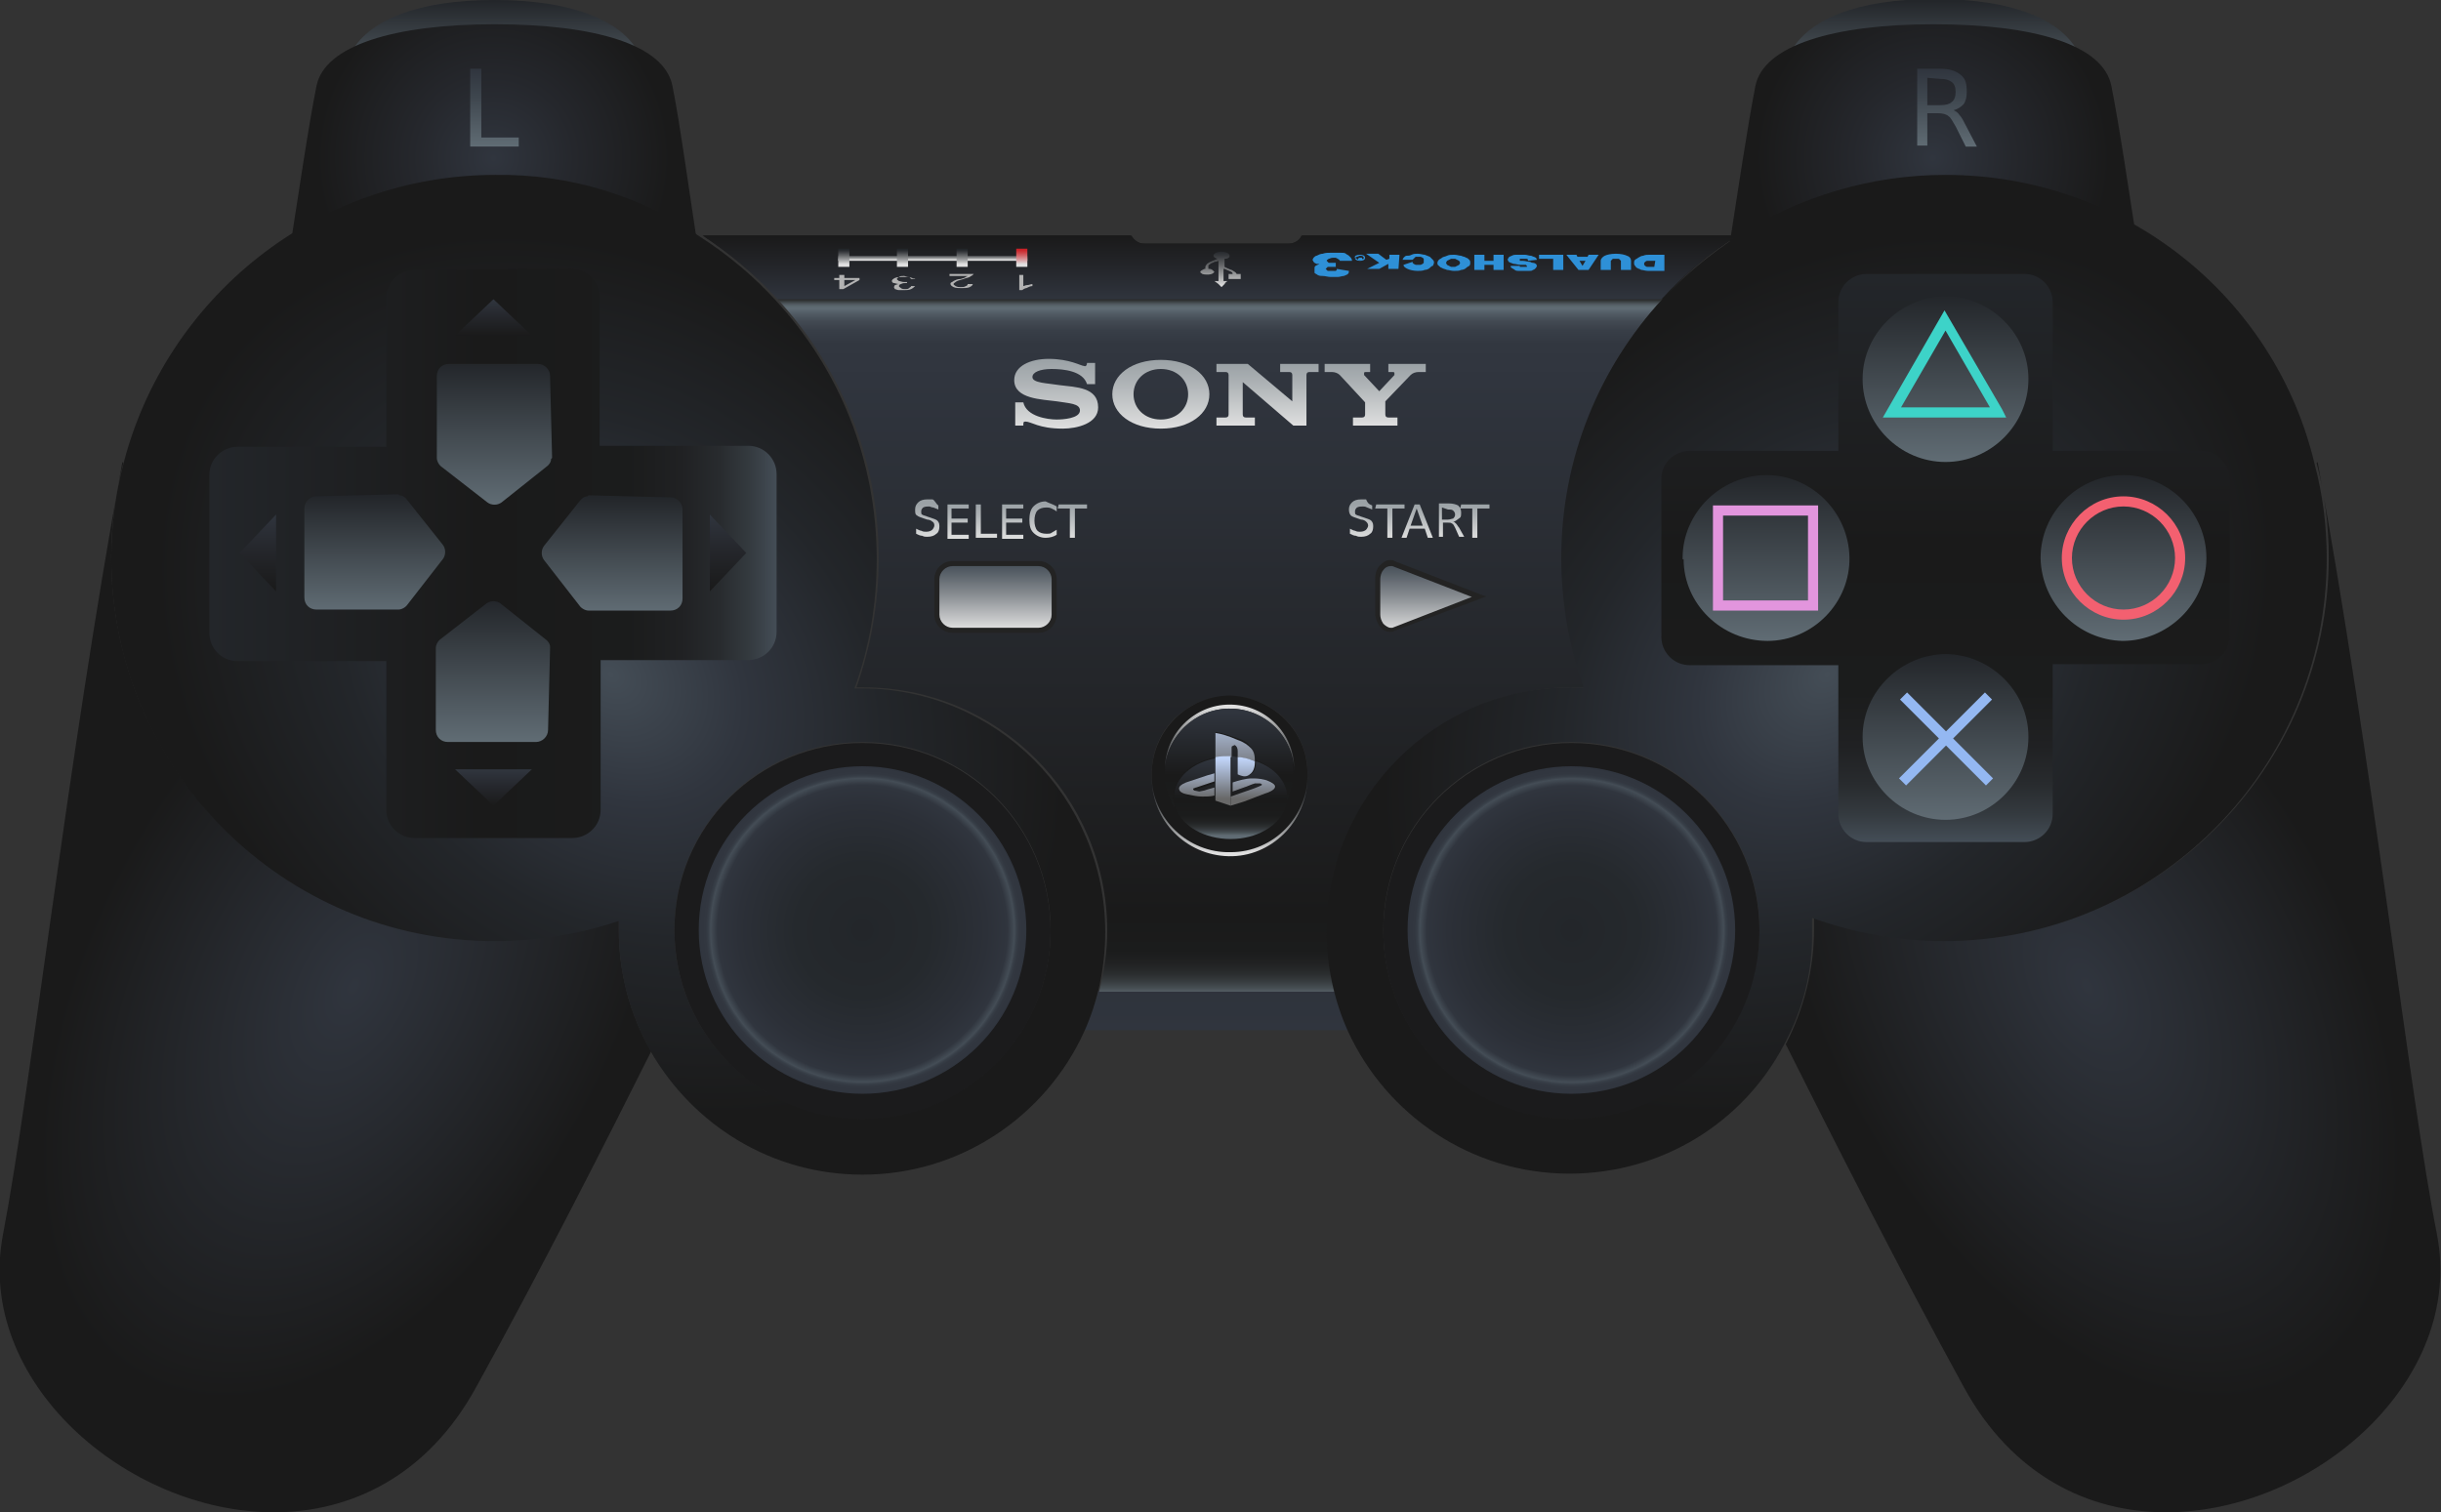 <?xml version="1.0" encoding="utf-8"?>
<!-- Generator: Adobe Illustrator 23.0.3, SVG Export Plug-In . SVG Version: 6.00 Build 0)  -->
<svg version="1.1" id="Layer_1" xmlns="http://www.w3.org/2000/svg" xmlns:xlink="http://www.w3.org/1999/xlink" x="0px" y="0px"
	 viewBox="0 0 241.4 149.6" style="enable-background:new 0 0 241.4 149.6;" xml:space="preserve">
<rect x="0" y="0" width="241.4" height="149.6" fill="#333333" stroke="none"/>
<style type="text/css">
	.st0{fill:url(#SVGID_1_);}
	.st1{fill:url(#SVGID_2_);}
	.st2{fill:url(#SVGID_3_);}
	.st3{fill:url(#SVGID_4_);}
	.st4{fill:url(#SVGID_5_);}
	.st5{fill:url(#SVGID_6_);}
	.st6{fill:url(#SVGID_7_);}
	.st7{fill:url(#SVGID_8_);}
	.st8{fill:url(#SVGID_9_);}
	.st9{fill:url(#SVGID_10_);}
	.st10{fill:#232323;}
	.st11{fill:url(#SVGID_11_);}
	.st12{fill:url(#SVGID_12_);}
	.st13{fill:url(#SVGID_13_);}
	.st14{fill:url(#SVGID_14_);}
	.st15{fill:url(#SVGID_15_);}
	.st16{fill:url(#SVGID_16_);}
	.st17{fill:url(#SVGID_17_);}
	.st18{fill:url(#SVGID_18_);}
	.st19{fill:url(#SVGID_19_);}
	.st20{fill:url(#SVGID_20_);}
	.st21{fill:url(#SVGID_21_);}
	.st22{fill:url(#SVGID_22_);}
	.st23{fill:url(#SVGID_23_);}
	.st24{fill:url(#SVGID_24_);}
	.st25{fill:url(#SVGID_25_);}
	.st26{fill:#1A1A1A;}
	.st27{fill:url(#SVGID_26_);}
	.st28{fill:url(#SVGID_27_);}
	.st29{fill:url(#SVGID_28_);}
	.st30{fill:url(#SVGID_29_);}
	.st31{fill:url(#SVGID_30_);}
	.st32{fill:url(#SVGID_31_);}
	.st33{fill:url(#SVGID_32_);}
	.st34{fill:url(#SVGID_33_);}
	.st35{fill:url(#SVGID_34_);}
	.st36{fill:#B3B3B3;}
	.st37{fill:url(#SVGID_35_);}
	.st38{fill:url(#SVGID_36_);}
	.st39{fill:url(#SVGID_37_);}
	.st40{fill:url(#SVGID_38_);}
	.st41{fill:url(#SVGID_39_);}
	.st42{fill:url(#SVGID_40_);}
	.st43{fill:url(#SVGID_41_);}
	.st44{fill:url(#SVGID_42_);}
	.st45{fill:url(#SVGID_43_);}
	.st46{fill:url(#SVGID_44_);}
	.st47{fill:#E295DD;}
	.st48{fill:#3DD3C8;}
	.st49{fill:#F36070;}
	.st50{fill:url(#SVGID_45_);}
	.st51{fill:url(#SVGID_46_);}
	.st52{fill:url(#SVGID_47_);}
	.st53{fill:url(#SVGID_48_);}
	.st54{fill:#2E90D7;}
	.st55{fill:#94B8F2;}
	.st56{fill:url(#SVGID_49_);}
	.st57{fill:#1B1B1C;}
	.st58{fill:url(#SVGID_50_);}
	.st59{fill:url(#SVGID_51_);}
</style>
<linearGradient id="SVGID_1_" gradientUnits="userSpaceOnUse" x1="-233.423" y1="279.626" x2="-232.423" y2="279.626" gradientTransform="matrix(-3.532800e-09 78.688 78.688 3.532800e-09 -21882.416 18390.732)">
	<stop  offset="0" style="stop-color:#1A1A1A"/>
	<stop  offset="0.541" style="stop-color:#25272C"/>
	<stop  offset="1" style="stop-color:#30353E"/>
</linearGradient>
<path class="st0" d="M132.1,98h-23.5c-0.3,1.3-0.8,2.7-1.4,3.9h26.2C132.9,100.7,132.4,99.4,132.1,98 M171.9,23.3h-43.1
	c-0.3,0.5-0.8,0.8-1.3,0.8h-14.3c-0.6,0-1-0.3-1.3-0.8H69.5c2.7,1.8,5.3,3.9,7.5,6.3h87.5C166.6,27.1,169.1,25,171.9,23.3"/>
<linearGradient id="SVGID_2_" gradientUnits="userSpaceOnUse" x1="-233.858" y1="280.145" x2="-232.858" y2="280.145" gradientTransform="matrix(-3.074712e-09 68.484 68.484 3.074712e-09 -19064.854 16045.186)">
	<stop  offset="0" style="stop-color:#282828"/>
	<stop  offset="0" style="stop-color:#282828"/>
	<stop  offset="0" style="stop-color:#282828"/>
	<stop  offset="4.000000e-03" style="stop-color:#404649"/>
	<stop  offset="7.000001e-03" style="stop-color:#525B61"/>
	<stop  offset="1.000000e-02" style="stop-color:#5C686F"/>
	<stop  offset="1.300000e-02" style="stop-color:#606C74"/>
	<stop  offset="2.100000e-02" style="stop-color:#505A63"/>
	<stop  offset="3.200000e-02" style="stop-color:#424952"/>
	<stop  offset="4.500000e-02" style="stop-color:#383E47"/>
	<stop  offset="6.400000e-02" style="stop-color:#323740"/>
	<stop  offset="0.117" style="stop-color:#30353E"/>
	<stop  offset="0.884" style="stop-color:#1A1A1A"/>
	<stop  offset="0.937" style="stop-color:#1B1C1C"/>
	<stop  offset="0.956" style="stop-color:#212223"/>
	<stop  offset="0.97" style="stop-color:#2A2D2E"/>
	<stop  offset="0.981" style="stop-color:#373C3F"/>
	<stop  offset="0.991" style="stop-color:#485055"/>
	<stop  offset="0.999" style="stop-color:#5D6870"/>
	<stop  offset="1" style="stop-color:#606C74"/>
</linearGradient>
<path class="st1" d="M113.9,76.7l0-0.2c0-4.3,3.5-7.7,7.8-7.6c4.2,0,7.6,3.4,7.6,7.6l0,0.2l0,0.2c0,4.3-3.4,7.7-7.7,7.7
	c-4.3,0-7.7-3.4-7.7-7.7L113.9,76.7 M164.4,29.6H76.9c6.2,6.7,10,15.7,10,25.6c0,4.5-0.8,8.8-2.2,12.8c0.2,0,0.4,0,0.7,0
	c13.3,0,24.1,10.8,24.1,24.1c0,2-0.3,4-0.8,6h23.5c-0.5-2-0.8-4-0.8-6c0-13.3,10.8-24.1,24.1-24.1c0.4,0,0.9,0,1.3,0
	c-1.5-4.1-2.2-8.5-2.2-12.8C154.5,45.3,158.2,36.3,164.4,29.6"/>
<radialGradient id="SVGID_3_" cx="-237.999" cy="281.26" r="1" gradientTransform="matrix(-20.847 39.044 22.997 12.279 -11394.772 5936.433)" gradientUnits="userSpaceOnUse">
	<stop  offset="0" style="stop-color:#30353E"/>
	<stop  offset="1" style="stop-color:#1A1A1A"/>
</radialGradient>
<path class="st2" d="M12.1,45.7C6.6,75.8,3,108,0.3,122.1c-2.8,14.5,12.2,27.5,26.8,27.5c7.6,0,15.2-3.6,20-12.4
	C53.3,126,59.9,113,64.4,104c-2.1-3.6-3.2-7.8-3.2-12c0-0.3,0-0.7,0-1c-4,1.4-8.1,2-12.3,2c-20.9,0-37.9-17-37.9-37.9
	c0-3.2,0.4-6.3,1.2-9.3L12.1,45.7"/>
<linearGradient id="SVGID_4_" gradientUnits="userSpaceOnUse" x1="-255.636" y1="306.088" x2="-254.636" y2="306.088" gradientTransform="matrix(-4.108218e-10 9.15 9.15 4.108218e-10 -2609.581 2339.168)">
	<stop  offset="0" style="stop-color:#23262A"/>
	<stop  offset="1" style="stop-color:#606C74"/>
</linearGradient>
<path class="st3" d="M174.7,9.1h33.2l-2.6-4.3c-1.7-2.8-6.1-4.9-14-4.9c-7.8,0-12.3,2.1-14,4.9L174.7,9.1z"/>
<linearGradient id="SVGID_5_" gradientUnits="userSpaceOnUse" x1="-255.636" y1="306.088" x2="-254.636" y2="306.088" gradientTransform="matrix(-4.108218e-10 9.15 9.15 4.108218e-10 -2751.934 2339.168)">
	<stop  offset="0" style="stop-color:#23262A"/>
	<stop  offset="1" style="stop-color:#606C74"/>
</linearGradient>
<path class="st4" d="M32.3,9.1h33.2l-2.6-4.3C61.2,2.1,56.7,0,48.9,0s-12.3,2.1-14,4.9L32.3,9.1z"/>
<radialGradient id="SVGID_6_" cx="-214.843" cy="289.287" r="1" gradientTransform="matrix(17.5 0 0 -17.5 3808.579 5078.117)" gradientUnits="userSpaceOnUse">
	<stop  offset="0" style="stop-color:#30353E"/>
	<stop  offset="0.459" style="stop-color:#25272C"/>
	<stop  offset="1" style="stop-color:#1A1A1A"/>
</radialGradient>
<path class="st5" d="M69.7,29C68,18,67.3,12.5,66.5,8.5c-0.8-4.1-7.7-6.1-17.6-6.1c-9.9,0-16.8,2.1-17.6,6.1
	C30.5,12.5,29.7,18,28,29"/>
<radialGradient id="SVGID_7_" cx="-214.843" cy="289.287" r="1" gradientTransform="matrix(17.5 0 0 -17.5 3950.932 5078.116)" gradientUnits="userSpaceOnUse">
	<stop  offset="0" style="stop-color:#30353E"/>
	<stop  offset="0.459" style="stop-color:#25272C"/>
	<stop  offset="1" style="stop-color:#1A1A1A"/>
</radialGradient>
<path class="st6" d="M212.1,29c-1.7-11-2.5-16.5-3.3-20.5c-0.8-4.1-7.7-6.1-17.6-6.1s-16.8,2.1-17.6,6.1c-0.8,4.1-1.6,9.5-3.3,20.5"
	/>
<radialGradient id="SVGID_8_" cx="-229.415" cy="285.335" r="1" gradientTransform="matrix(36.966 32.59 25.453 -28.871 1278.265 15781.234)" gradientUnits="userSpaceOnUse">
	<stop  offset="0" style="stop-color:#444D56"/>
	<stop  offset="0.294" style="stop-color:#30353E"/>
	<stop  offset="0.601" style="stop-color:#23262A"/>
	<stop  offset="1" style="stop-color:#1A1A1A"/>
</radialGradient>
<path class="st7" d="M85.3,110.6c-10.3,0-18.6-8.3-18.6-18.6c0-10.3,8.3-18.6,18.6-18.6s18.6,8.3,18.6,18.6
	C103.9,102.3,95.6,110.6,85.3,110.6 M49,17.3c-17.7,0-32.6,12.2-36.8,28.6c-0.8,3-1.2,6.2-1.2,9.3c0,20.9,17,37.9,37.9,37.9
	c4.3,0,8.4-0.7,12.3-2c0,0.3,0,0.7,0,1c0,4.2,1.1,8.3,3.2,12c4.2,7.2,11.9,12.1,20.9,12.1c9.7,0,18.1-5.8,21.9-14.1
	c1.4-3.1,2.1-6.5,2.1-9.9c0-13.3-10.8-24.1-24.1-24.1c-0.2,0-0.4,0-0.7,0c1.5-4.1,2.2-8.4,2.2-12.8c0-9.9-3.8-18.9-10-25.6
	c-2.2-2.4-4.7-4.5-7.5-6.3C63.3,19.3,56.2,17.2,49,17.3"/>
<radialGradient id="SVGID_9_" cx="-232.168" cy="289.571" r="1" gradientTransform="matrix(20.849 39.046 22.998 -12.28 -1612.738 12718.721)" gradientUnits="userSpaceOnUse">
	<stop  offset="0" style="stop-color:#30353E"/>
	<stop  offset="1" style="stop-color:#1A1A1A"/>
</radialGradient>
<path class="st8" d="M229.2,45.7l-0.1,0.1c0.8,3,1.2,6.2,1.2,9.3c0,20.9-17,37.9-37.9,37.9c-4.6,0-8.9-0.8-13-2.3c0,0.4,0,0.8,0,1.2
	c0,4-1,7.9-2.8,11.4c4.5,9,11.3,22.4,17.6,33.9c4.8,8.8,12.4,12.4,20,12.4c14.6,0,29.6-13,26.8-27.5
	C238.3,108.5,234.7,75.8,229.2,45.7"/>
<linearGradient id="SVGID_10_" gradientUnits="userSpaceOnUse" x1="-265.001" y1="317.245" x2="-264.001" y2="317.245" gradientTransform="matrix(-2.993031e-10 6.667 6.667 2.993031e-10 -2016.476 1822.317)">
	<stop  offset="0" style="stop-color:#444D56"/>
	<stop  offset="0.155" style="stop-color:#565E66"/>
	<stop  offset="0.464" style="stop-color:#84898E"/>
	<stop  offset="0.896" style="stop-color:#CDCECF"/>
	<stop  offset="1" style="stop-color:#E0E0E0"/>
</linearGradient>
<path class="st9" d="M94.2,55.7h8.5c0.9,0,1.6,0.7,1.6,1.6v3.5c0,0.9-0.7,1.6-1.6,1.6l0,0h-8.5c-0.9,0-1.6-0.7-1.6-1.6v-3.5
	C92.6,56.4,93.3,55.7,94.2,55.7z"/>
<path class="st10" d="M94.2,55.7v0.3h8.5c0.7,0,1.3,0.6,1.3,1.3v3.5c0,0.7-0.6,1.3-1.3,1.3h-8.5c-0.7,0-1.3-0.6-1.3-1.3v-3.5
	c0-0.7,0.6-1.3,1.3-1.3v-0.5c-1,0-1.8,0.8-1.8,1.8c0,0,0,0,0,0v3.5c0,1,0.8,1.8,1.8,1.8c0,0,0,0,0,0h8.5c1,0,1.8-0.8,1.8-1.8v-3.5
	c0-1-0.8-1.8-1.8-1.8l0,0h-8.5V55.7z"/>
<linearGradient id="SVGID_11_" gradientUnits="userSpaceOnUse" x1="-264.397" y1="316.526" x2="-263.397" y2="316.526" gradientTransform="matrix(-3.046368e-10 6.785 6.785 3.046368e-10 -2006.409 1849.64)">
	<stop  offset="0" style="stop-color:#444D56"/>
	<stop  offset="0.155" style="stop-color:#565E66"/>
	<stop  offset="0.464" style="stop-color:#84898E"/>
	<stop  offset="0.896" style="stop-color:#CDCECF"/>
	<stop  offset="1" style="stop-color:#E0E0E0"/>
</linearGradient>
<path class="st11" d="M146.3,59l-8.5,3.3c-0.8,0.3-1.6-0.7-1.6-1.6v-3.5c0-0.9,0.8-1.9,1.6-1.6L146.3,59z"/>
<path class="st10" d="M146.3,59l-0.1-0.2l-8.5,3.3l-0.2,0c-0.2,0-0.5-0.2-0.7-0.4c-0.2-0.3-0.3-0.6-0.3-0.9v-3.5
	c0-0.3,0.1-0.7,0.3-0.9c0.2-0.3,0.5-0.4,0.7-0.4l0.2,0l8.5,3.3L146.3,59l-0.1-0.2L146.3,59l0.1-0.2l-8.5-3.3
	c-0.1-0.1-0.3-0.1-0.4-0.1c-0.5,0-0.8,0.3-1.1,0.6c-0.3,0.4-0.4,0.8-0.4,1.2v3.5c0,0.4,0.2,0.9,0.4,1.2c0.3,0.4,0.6,0.6,1.1,0.6
	c0.1,0,0.3,0,0.4-0.1L147,59l-0.6-0.2L146.3,59L146.3,59z"/>
<linearGradient id="SVGID_12_" gradientUnits="userSpaceOnUse" x1="-225.607" y1="280.251" x2="-224.607" y2="280.251" gradientTransform="matrix(56 0 0 -56 12654.784 15748.742)">
	<stop  offset="0" style="stop-color:#23262A"/>
	<stop  offset="0.478" style="stop-color:#1A1A1A"/>
	<stop  offset="0.738" style="stop-color:#1B1C1C"/>
	<stop  offset="0.832" style="stop-color:#202123"/>
	<stop  offset="0.899" style="stop-color:#282B2E"/>
	<stop  offset="0.952" style="stop-color:#343A3F"/>
	<stop  offset="0.998" style="stop-color:#434C55"/>
	<stop  offset="1" style="stop-color:#444D56"/>
</linearGradient>
<path class="st12" d="M41,26.7c-1.5,0-2.8,1.2-2.8,2.8v14.7H23.5c-1.5,0-2.8,1.2-2.8,2.8v15.6c0,1.5,1.2,2.8,2.8,2.8h14.7v14.7
	c0,1.5,1.2,2.8,2.8,2.8c0,0,0,0,0,0h15.6c1.5,0,2.8-1.2,2.8-2.8V65.3H74c1.5,0,2.8-1.2,2.8-2.8V46.9c0-1.5-1.2-2.8-2.8-2.8H59.3
	V29.4c0-1.5-1.2-2.8-2.8-2.8L41,26.7L41,26.7z"/>
<radialGradient id="SVGID_13_" cx="-237.721" cy="276.728" r="1" gradientTransform="matrix(-35.868 34.037 25.698 27.08 -15457.162 664.234)" gradientUnits="userSpaceOnUse">
	<stop  offset="0" style="stop-color:#444D56"/>
	<stop  offset="0.294" style="stop-color:#30353E"/>
	<stop  offset="0.601" style="stop-color:#23262A"/>
	<stop  offset="1" style="stop-color:#1A1A1A"/>
</radialGradient>
<path class="st13" d="M155.4,110.6c-10.3,0-18.6-8.3-18.6-18.6c0-10.3,8.3-18.6,18.6-18.6c10.3,0,18.6,8.3,18.6,18.6
	C173.9,102.3,165.6,110.6,155.4,110.6 M192.4,17.3c-7.3,0-14.4,2.1-20.5,6c-2.7,1.8-5.3,3.9-7.5,6.3c-6.2,6.7-10,15.7-10,25.6
	c0,4.5,0.8,8.8,2.2,12.8c-0.4,0-0.9,0-1.3,0c-13.3,0-24.1,10.8-24.1,24.1c0,3.4,0.7,6.8,2.1,9.9c3.8,8.3,12.2,14.1,21.9,14.1
	c9.2,0,17.2-5.1,21.2-12.7c1.9-3.5,2.9-7.4,2.8-11.4c0-0.4,0-0.8,0-1.2c4.2,1.5,8.6,2.3,13,2.3c20.9,0,37.9-17,37.9-37.9
	c0-3.2-0.4-6.3-1.2-9.3C225,29.4,210.1,17.3,192.4,17.3"/>
<linearGradient id="SVGID_14_" gradientUnits="userSpaceOnUse" x1="-166.5" y1="199.904" x2="-165.5" y2="199.904" gradientTransform="matrix(1.613494e-10 -3.594 -3.594 -1.613494e-10 767.199 -565.161)">
	<stop  offset="0" style="stop-color:#1A1A1A"/>
	<stop  offset="0.541" style="stop-color:#25272C"/>
	<stop  offset="1" style="stop-color:#30353E"/>
</linearGradient>
<path class="st14" d="M48.8,29.6L45,33.2h7.6L48.8,29.6z"/>
<linearGradient id="SVGID_15_" gradientUnits="userSpaceOnUse" x1="-166.5" y1="199.904" x2="-165.5" y2="199.904" gradientTransform="matrix(1.613494e-10 -3.594 -3.594 -1.613494e-10 767.199 -518.625)">
	<stop  offset="0" style="stop-color:#1A1A1A"/>
	<stop  offset="0.541" style="stop-color:#25272C"/>
	<stop  offset="1" style="stop-color:#30353E"/>
</linearGradient>
<path class="st15" d="M48.8,79.7L45,76.1h7.6L48.8,79.7z"/>
<linearGradient id="SVGID_16_" gradientUnits="userSpaceOnUse" x1="-200.106" y1="239.936" x2="-199.106" y2="239.936" gradientTransform="matrix(3.397505e-10 -7.567 -7.567 -3.397505e-10 1887.746 -1455.823)">
	<stop  offset="0" style="stop-color:#1A1A1A"/>
	<stop  offset="0.541" style="stop-color:#25272C"/>
	<stop  offset="1" style="stop-color:#30353E"/>
</linearGradient>
<path class="st16" d="M73.8,54.7l-3.6-3.8v7.6L73.8,54.7z"/>
<linearGradient id="SVGID_17_" gradientUnits="userSpaceOnUse" x1="-200.106" y1="239.936" x2="-199.106" y2="239.936" gradientTransform="matrix(3.397505e-10 -7.567 -7.567 -3.397505e-10 1841.21 -1455.823)">
	<stop  offset="0" style="stop-color:#1A1A1A"/>
	<stop  offset="0.541" style="stop-color:#25272C"/>
	<stop  offset="1" style="stop-color:#30353E"/>
</linearGradient>
<path class="st17" d="M23.7,54.7l3.6-3.8v7.6L23.7,54.7z"/>
<linearGradient id="SVGID_18_" gradientUnits="userSpaceOnUse" x1="-250.832" y1="300.365" x2="-249.832" y2="300.365" gradientTransform="matrix(-5.078927e-10 11.312 11.312 5.078927e-10 -3337.363 2886.601)">
	<stop  offset="0" style="stop-color:#23262A"/>
	<stop  offset="1" style="stop-color:#606C74"/>
</linearGradient>
<path class="st18" d="M58.1,49.1c-0.3,0-0.6,0.2-0.8,0.5L53.8,54c-0.3,0.4-0.3,1,0,1.4l3.5,4.5c0.2,0.3,0.6,0.5,0.9,0.5l8.1,0
	c0.7,0,1.2-0.5,1.2-1.2c0,0,0,0,0,0v-8.8c0-0.6-0.5-1.2-1.2-1.2l-8.1-0.2L58.1,49.1L58.1,49.1z"/>
<linearGradient id="SVGID_19_" gradientUnits="userSpaceOnUse" x1="-250.832" y1="300.365" x2="-249.831" y2="300.365" gradientTransform="matrix(-5.078927e-10 11.312 11.312 5.078927e-10 -3360.819 2886.511)">
	<stop  offset="0" style="stop-color:#23262A"/>
	<stop  offset="1" style="stop-color:#606C74"/>
</linearGradient>
<path class="st19" d="M39.5,49c0.3,0,0.6,0.2,0.8,0.5l3.5,4.4c0.3,0.4,0.3,1,0,1.4l-3.5,4.5c-0.2,0.3-0.6,0.5-0.9,0.5l-8.1,0
	c-0.7,0-1.2-0.5-1.2-1.2c0,0,0,0,0,0v-8.8c0-0.6,0.5-1.2,1.2-1.2l8.1-0.2L39.5,49L39.5,49z"/>
<linearGradient id="SVGID_20_" gradientUnits="userSpaceOnUse" x1="-246.935" y1="295.723" x2="-245.935" y2="295.723" gradientTransform="matrix(-6.283143e-10 13.995 13.995 6.283143e-10 -4089.823 3515.188)">
	<stop  offset="0" style="stop-color:#23262A"/>
	<stop  offset="1" style="stop-color:#606C74"/>
</linearGradient>
<path class="st20" d="M54.4,64c0-0.3-0.2-0.6-0.5-0.8l-4.4-3.5c-0.4-0.3-1-0.3-1.4,0l-4.5,3.5c-0.3,0.2-0.5,0.6-0.5,0.9l0,8.1
	c0,0.7,0.5,1.2,1.2,1.2c0,0,0,0,0,0H53c0.6,0,1.2-0.5,1.2-1.2l0.2-8.1L54.4,64L54.4,64z"/>
<linearGradient id="SVGID_21_" gradientUnits="userSpaceOnUse" x1="-246.935" y1="295.723" x2="-245.935" y2="295.723" gradientTransform="matrix(-6.283143e-10 13.995 13.995 6.283143e-10 -4089.733 3491.729)">
	<stop  offset="0" style="stop-color:#23262A"/>
	<stop  offset="1" style="stop-color:#606C74"/>
</linearGradient>
<path class="st21" d="M54.5,45.4c0,0.3-0.2,0.6-0.5,0.8l-4.4,3.5c-0.4,0.3-1,0.3-1.4,0l-4.5-3.5c-0.3-0.2-0.5-0.6-0.5-0.9l0-8.1
	c0-0.7,0.5-1.2,1.2-1.2c0,0,0,0,0,0h8.8c0.6,0,1.2,0.5,1.2,1.2l0.2,8.1L54.5,45.4L54.5,45.4z"/>
<linearGradient id="SVGID_22_" gradientUnits="userSpaceOnUse" x1="-260.479" y1="311.859" x2="-259.479" y2="311.859" gradientTransform="matrix(-3.444422e-10 7.672 7.672 3.444422e-10 -2343.544 2005.21)">
	<stop  offset="0" style="stop-color:#30353E"/>
	<stop  offset="0.378" style="stop-color:#3F474F"/>
	<stop  offset="1" style="stop-color:#606C74"/>
</linearGradient>
<path class="st22" d="M46.6,6.8h1v6.8h3.7v0.9h-4.8V6.8"/>
<linearGradient id="SVGID_23_" gradientUnits="userSpaceOnUse" x1="-260.479" y1="311.859" x2="-259.479" y2="311.859" gradientTransform="matrix(-3.444422e-10 7.672 7.672 3.444422e-10 -2200.025 2005.21)">
	<stop  offset="0" style="stop-color:#30353E"/>
	<stop  offset="0.378" style="stop-color:#3F474F"/>
	<stop  offset="1" style="stop-color:#606C74"/>
</linearGradient>
<path class="st23" d="M193.2,10.9c0.2,0.1,0.4,0.2,0.6,0.5c0.2,0.2,0.4,0.6,0.6,1l1.1,2.1h-1.1l-1-2c-0.3-0.5-0.5-0.9-0.7-1
	c-0.2-0.2-0.6-0.3-1-0.3h-1.1v3.2h-1V6.8h2.3c0.9,0,1.5,0.2,2,0.6s0.6,0.9,0.6,1.7c0,0.5-0.1,0.9-0.3,1.2
	C193.9,10.6,193.6,10.8,193.2,10.9 M190.6,7.7v2.7h1.3c0.5,0,0.9-0.1,1.1-0.3c0.3-0.2,0.4-0.6,0.4-1s-0.1-0.8-0.4-1
	c-0.3-0.2-0.6-0.3-1.1-0.3L190.6,7.7"/>
<linearGradient id="SVGID_24_" gradientUnits="userSpaceOnUse" x1="-297.107" y1="355.492" x2="-296.107" y2="355.492" gradientTransform="matrix(-1.550324e-10 3.453 3.453 1.550324e-10 -1128.451 1075.743)">
	<stop  offset="0" style="stop-color:#9BA2A6"/>
	<stop  offset="0.311" style="stop-color:#ADB2B5"/>
	<stop  offset="0.93" style="stop-color:#DADBDB"/>
	<stop  offset="1" style="stop-color:#E0E0E0"/>
</linearGradient>
<path class="st24" d="M92.8,50v0.4c-0.2-0.1-0.3-0.1-0.5-0.2c-0.2,0-0.3-0.1-0.4-0.1c-0.2,0-0.4,0-0.6,0.1c-0.1,0.1-0.2,0.2-0.2,0.4
	c0,0.1,0,0.3,0.1,0.3c0.1,0.1,0.3,0.1,0.5,0.2l0.3,0.1c0.3,0.1,0.6,0.2,0.7,0.3c0.2,0.2,0.2,0.4,0.2,0.6c0,0.3-0.1,0.6-0.3,0.7
	c-0.2,0.2-0.5,0.3-0.9,0.3c-0.2,0-0.3,0-0.5-0.1c-0.2,0-0.4-0.1-0.6-0.2v-0.5c0.2,0.1,0.4,0.2,0.5,0.2c0.2,0.1,0.3,0.1,0.5,0.1
	c0.3,0,0.5-0.1,0.6-0.2c0.1-0.1,0.2-0.3,0.2-0.4c0-0.1,0-0.3-0.2-0.4c-0.1-0.1-0.3-0.2-0.5-0.2l-0.3-0.1c-0.3-0.1-0.6-0.2-0.7-0.3
	c-0.2-0.1-0.2-0.3-0.2-0.6c0-0.3,0.1-0.5,0.3-0.7c0.2-0.2,0.5-0.3,0.9-0.3c0.2,0,0.3,0,0.5,0S92.6,49.9,92.8,50 M93.7,49.9h2.1v0.4
	h-1.7v1h1.6v0.4h-1.6v1.2h1.7v0.4h-2.1L93.7,49.9 M96.6,49.9H97v2.9h1.6v0.4h-2.1V49.9 M99.1,49.9h2.1v0.4h-1.7v1h1.6v0.4h-1.6v1.2
	h1.7v0.4h-2.1L99.1,49.9 M104.5,50.1v0.5c-0.1-0.1-0.3-0.2-0.5-0.3c-0.2-0.1-0.4-0.1-0.5-0.1c-0.4,0-0.7,0.1-0.9,0.3
	c-0.2,0.2-0.3,0.6-0.3,1c0,0.4,0.1,0.8,0.3,1c0.2,0.2,0.5,0.3,0.9,0.3c0.2,0,0.4,0,0.5-0.1c0.2-0.1,0.3-0.2,0.5-0.3v0.5
	c-0.3,0.2-0.7,0.3-1.1,0.3c-0.5,0-0.9-0.2-1.2-0.5c-0.3-0.3-0.4-0.7-0.4-1.3c0-0.5,0.1-1,0.4-1.3c0.3-0.3,0.7-0.5,1.2-0.5
	C103.8,49.8,104.2,49.9,104.5,50.1 M104.7,49.9h2.8v0.4h-1.2v2.9h-0.5v-2.9h-1.2L104.7,49.9"/>
<linearGradient id="SVGID_25_" gradientUnits="userSpaceOnUse" x1="-297.107" y1="355.492" x2="-296.107" y2="355.492" gradientTransform="matrix(-1.550324e-10 3.453 3.453 1.550324e-10 -1087.125 1075.743)">
	<stop  offset="0" style="stop-color:#9BA2A6"/>
	<stop  offset="0.311" style="stop-color:#ADB2B5"/>
	<stop  offset="0.93" style="stop-color:#DADBDB"/>
	<stop  offset="1" style="stop-color:#E0E0E0"/>
</linearGradient>
<path class="st25" d="M135.7,50v0.4c-0.2-0.1-0.3-0.1-0.5-0.2s-0.3-0.1-0.4-0.1c-0.2,0-0.4,0-0.6,0.1c-0.1,0.1-0.2,0.2-0.2,0.4
	c0,0.1,0,0.3,0.1,0.3c0.1,0.1,0.3,0.1,0.5,0.2l0.3,0.1c0.3,0.1,0.6,0.2,0.7,0.3c0.2,0.2,0.2,0.4,0.2,0.6c0,0.3-0.1,0.6-0.3,0.7
	c-0.2,0.2-0.5,0.3-0.9,0.3c-0.2,0-0.3,0-0.5-0.1c-0.2,0-0.4-0.1-0.6-0.2v-0.5c0.2,0.1,0.4,0.2,0.5,0.2c0.2,0.1,0.3,0.1,0.5,0.1
	c0.3,0,0.5-0.1,0.6-0.2c0.1-0.1,0.2-0.3,0.2-0.4c0-0.2-0.1-0.3-0.2-0.4c-0.1-0.1-0.3-0.2-0.5-0.2l-0.3-0.1c-0.3-0.1-0.6-0.2-0.7-0.3
	c-0.1-0.1-0.2-0.3-0.2-0.6c0-0.3,0.1-0.5,0.3-0.7c0.2-0.2,0.5-0.3,0.9-0.3c0.2,0,0.3,0,0.5,0C135.3,49.9,135.5,49.9,135.7,50
	 M136.1,49.9h2.8v0.4h-1.2v2.9h-0.5v-2.9h-1.2L136.1,49.9 M140.1,50.3l-0.6,1.7h1.2L140.1,50.3 M139.9,49.9h0.5l1.3,3.3h-0.5
	l-0.3-0.9h-1.5l-0.3,0.9h-0.5L139.9,49.9 M143.7,51.6c0.1,0,0.2,0.1,0.3,0.2c0.1,0.1,0.2,0.3,0.3,0.4l0.5,0.9h-0.5l-0.4-0.9
	c-0.1-0.2-0.2-0.4-0.3-0.4c-0.1-0.1-0.2-0.1-0.4-0.1h-0.5v1.4h-0.4v-3.3h1c0.4,0,0.7,0.1,0.9,0.2c0.2,0.2,0.3,0.4,0.3,0.7
	c0,0.2,0,0.4-0.1,0.5C144,51.5,143.9,51.6,143.7,51.6 M142.6,50.2v1.2h0.6c0.2,0,0.4-0.1,0.5-0.1c0.1-0.1,0.2-0.2,0.2-0.4
	s-0.1-0.3-0.2-0.4c-0.1-0.1-0.3-0.1-0.5-0.1L142.6,50.2 M144.5,49.9h2.8v0.4h-1.2v2.9h-0.5v-2.9h-1.2L144.5,49.9"/>
<path class="st26" d="M82.6,26.4v-2.7h2.1v2.7H82.6z M89.2,26.4v-2.7h2.1v2.7H89.2z M95,26.4v-2.7h2.1v2.7H95z"/>
<linearGradient id="SVGID_26_" gradientUnits="userSpaceOnUse" x1="-265.471" y1="317.804" x2="-264.471" y2="317.804" gradientTransform="matrix(-2.952804e-10 6.577 6.577 2.952804e-10 -1968.524 1823.837)">
	<stop  offset="0" style="stop-color:#23262A"/>
	<stop  offset="0.132" style="stop-color:#35373B"/>
	<stop  offset="0.394" style="stop-color:#636567"/>
	<stop  offset="0.76" style="stop-color:#ACADAE"/>
	<stop  offset="1" style="stop-color:#E0E0E0"/>
</linearGradient>
<path class="st27" d="M129.3,76.7c-0.1,4.2-3.7,7.6-8,7.4c-4-0.1-7.3-3.4-7.4-7.4l0,0.2c0,4.3,3.4,7.7,7.6,7.8s7.7-3.4,7.8-7.6
	c0-0.1,0-0.1,0-0.2L129.3,76.7"/>
<path class="st26" d="M129.3,76.5c0.1,4.2-3.3,7.8-7.6,7.8c-4.2,0.1-7.8-3.3-7.8-7.6c0-0.1,0-0.2,0-0.3c0.1-4.2,3.6-7.6,7.8-7.6
	C125.9,69,129.3,72.3,129.3,76.5"/>
<linearGradient id="SVGID_27_" gradientUnits="userSpaceOnUse" x1="-192.608" y1="231.004" x2="-191.608" y2="231.004" gradientTransform="matrix(2.725223e-10 -6.07 -6.07 -2.725223e-10 1523.832 -1093.136)">
	<stop  offset="0" style="stop-color:#23262A"/>
	<stop  offset="0.132" style="stop-color:#35373B"/>
	<stop  offset="0.394" style="stop-color:#636567"/>
	<stop  offset="0.76" style="stop-color:#ACADAE"/>
	<stop  offset="1" style="stop-color:#E0E0E0"/>
</linearGradient>
<path class="st28" d="M121.6,69.7c-3.5,0-6.4,2.9-6.4,6.4l0,0.2c0.1-3.5,3.1-6.3,6.6-6.2c3.4,0.1,6.1,2.8,6.2,6.2l0-0.2
	C128,72.6,125.2,69.7,121.6,69.7"/>
<linearGradient id="SVGID_28_" gradientUnits="userSpaceOnUse" x1="-249.749" y1="299.075" x2="-248.749" y2="299.075" gradientTransform="matrix(-5.364424e-10 11.948 11.948 5.364424e-10 -3451.828 3054.465)">
	<stop  offset="0" style="stop-color:#30353E"/>
	<stop  offset="0.521" style="stop-color:#1A1A1A"/>
	<stop  offset="0.741" style="stop-color:#1B1C1C"/>
	<stop  offset="0.821" style="stop-color:#212223"/>
	<stop  offset="0.877" style="stop-color:#2A2D2E"/>
	<stop  offset="0.922" style="stop-color:#373C3F"/>
	<stop  offset="0.961" style="stop-color:#485055"/>
	<stop  offset="0.995" style="stop-color:#5D6870"/>
	<stop  offset="1" style="stop-color:#606C74"/>
</linearGradient>
<path class="st29" d="M121.7,82.9L121.7,82.9L121.7,82.9 M122.1,73.7l-0.2,0.1c-0.1,0.1-0.1,0.2-0.1,0.3v0.8c0.2,0,0.4,0,0.6,0v-0.6
	C122.4,74,122.3,73.8,122.1,73.7 M121.6,70.1c-3.5,0-6.3,2.8-6.4,6.2l0,0.2c0,1.2,0.3,2.4,1,3.4c-0.1-0.3-0.2-0.7-0.2-1.1
	c0-1.9,1.8-3.4,4.2-3.9v-2.5c0.6,0.1,1.3,0.3,2.1,0.6c0.7,0.2,1.1,0.5,1.3,0.8c0.3,0.3,0.4,0.7,0.4,1.3c1.9,0.7,3.1,2,3.1,3.6
	c0,0.4-0.1,0.7-0.2,1.1c0.7-1,1-2.2,1-3.4l0-0.2C127.9,72.8,125.1,70.1,121.6,70.1"/>
<linearGradient id="SVGID_29_" gradientUnits="userSpaceOnUse" x1="-260.769" y1="312.203" x2="-259.769" y2="312.203" gradientTransform="matrix(-3.411467e-10 7.598 7.598 3.411467e-10 -2250.631 2056.38)">
	<stop  offset="0" style="stop-color:#30353E"/>
	<stop  offset="0.521" style="stop-color:#1A1A1A"/>
	<stop  offset="0.741" style="stop-color:#1B1C1C"/>
	<stop  offset="0.821" style="stop-color:#212223"/>
	<stop  offset="0.877" style="stop-color:#2A2D2E"/>
	<stop  offset="0.922" style="stop-color:#373C3F"/>
	<stop  offset="0.961" style="stop-color:#485055"/>
	<stop  offset="0.995" style="stop-color:#5D6870"/>
	<stop  offset="1" style="stop-color:#606C74"/>
</linearGradient>
<path class="st30" d="M121.9,77.4L121.9,77.4c0.7-0.3,1.3-0.4,1.9-0.4l0.2,0c0.5,0,0.9,0.1,1.4,0.2c0.5,0.2,0.8,0.4,0.8,0.6l0,0
	c0,0.2-0.2,0.4-0.7,0.6l-0.3,0.1l-2.1,0.8l-1.3,0.4v-0.9l2.3-0.8l0.5-0.2c0.2-0.1,0.3-0.1,0.3-0.2l0,0c0-0.1-0.1-0.1-0.2-0.1l-0.5,0
	l-0.3,0.1l-0.5,0.2l-1.4,0.5L121.9,77.4 M116.6,78.1c0-0.2,0.2-0.4,0.7-0.6l0.3-0.1l1.8-0.6l0.7-0.2v0.9l-1.5,0.5l-0.3,0.1
	c-0.1,0-0.2,0.1-0.3,0.1l0,0.1l0.1,0.1l0.5,0.1l0.5-0.1l0.3-0.1l0.7-0.2v0.8c-0.4,0.1-0.8,0.1-1.2,0.1c-0.5,0-0.9-0.1-1.4-0.2
	C117,78.6,116.7,78.4,116.6,78.1L116.6,78.1 M121.8,74.8v4.9l-1.5-0.5V75c-2.4,0.4-4.2,2-4.2,3.9c0,0.4,0.1,0.7,0.2,1.1
	c0.6,1.7,2.8,3,5.4,3h0c2.6,0,4.7-1.3,5.4-3c0.1-0.3,0.2-0.7,0.2-1.1c0-1.6-1.3-3-3.1-3.6l0,0.1c0,0.6-0.2,1-0.5,1.2
	c-0.2,0.1-0.3,0.2-0.5,0.2c-0.2,0-0.4-0.1-0.7-0.2v-1.7C122.2,74.9,122,74.8,121.8,74.8"/>
<linearGradient id="SVGID_30_" gradientUnits="userSpaceOnUse" x1="-249.749" y1="299.075" x2="-248.749" y2="299.075" gradientTransform="matrix(-5.364424e-10 11.948 11.948 5.364424e-10 -3451.296 3054.465)">
	<stop  offset="0" style="stop-color:#C0D4F8"/>
	<stop  offset="0.521" style="stop-color:#686868"/>
	<stop  offset="0.65" style="stop-color:#6B6B6B"/>
	<stop  offset="0.727" style="stop-color:#737373"/>
	<stop  offset="0.791" style="stop-color:#818181"/>
	<stop  offset="0.847" style="stop-color:#959595"/>
	<stop  offset="0.898" style="stop-color:#B0B0B0"/>
	<stop  offset="0.946" style="stop-color:#D0D0D0"/>
	<stop  offset="0.99" style="stop-color:#F5F5F5"/>
	<stop  offset="1" style="stop-color:#FFFFFF"/>
</linearGradient>
<path class="st31" d="M120.2,72.5V75c0.4-0.1,0.9-0.1,1.4-0.1l0.2,0v-0.8c0-0.2,0-0.3,0.1-0.3l0.2-0.1c0.2,0.1,0.3,0.3,0.3,0.6v0.6
	c0.6,0.1,1.2,0.2,1.7,0.4c0-0.6-0.1-1-0.4-1.3c-0.3-0.3-0.7-0.6-1.3-0.8C121.5,72.8,120.8,72.6,120.2,72.5"/>
<linearGradient id="SVGID_31_" gradientUnits="userSpaceOnUse" x1="-260.769" y1="312.203" x2="-259.769" y2="312.203" gradientTransform="matrix(-3.411467e-10 7.598 7.598 3.411467e-10 -2250.099 2056.38)">
	<stop  offset="0" style="stop-color:#C0D4F8"/>
	<stop  offset="0.521" style="stop-color:#686868"/>
	<stop  offset="0.65" style="stop-color:#6B6B6B"/>
	<stop  offset="0.727" style="stop-color:#737373"/>
	<stop  offset="0.791" style="stop-color:#818181"/>
	<stop  offset="0.847" style="stop-color:#959595"/>
	<stop  offset="0.898" style="stop-color:#B0B0B0"/>
	<stop  offset="0.946" style="stop-color:#D0D0D0"/>
	<stop  offset="0.99" style="stop-color:#F5F5F5"/>
	<stop  offset="1" style="stop-color:#FFFFFF"/>
</linearGradient>
<path class="st32" d="M122.4,74.9v1.7c0.2,0.1,0.5,0.2,0.7,0.2c0.2,0,0.4-0.1,0.5-0.2c0.3-0.2,0.5-0.6,0.5-1.2l0-0.1
	C123.6,75.1,123,74.9,122.4,74.9 M121.6,74.8c-0.5,0-0.9,0-1.4,0.1v4.3l1.5,0.5v-4.9L121.6,74.8"/>
<linearGradient id="SVGID_32_" gradientUnits="userSpaceOnUse" x1="-260.769" y1="312.203" x2="-259.769" y2="312.203" gradientTransform="matrix(-3.411467e-10 7.598 7.598 3.411467e-10 -2253.889 2056.38)">
	<stop  offset="0" style="stop-color:#C0D4F8"/>
	<stop  offset="0.521" style="stop-color:#686868"/>
	<stop  offset="0.65" style="stop-color:#6B6B6B"/>
	<stop  offset="0.727" style="stop-color:#737373"/>
	<stop  offset="0.791" style="stop-color:#818181"/>
	<stop  offset="0.847" style="stop-color:#959595"/>
	<stop  offset="0.898" style="stop-color:#B0B0B0"/>
	<stop  offset="0.946" style="stop-color:#D0D0D0"/>
	<stop  offset="0.99" style="stop-color:#F5F5F5"/>
	<stop  offset="1" style="stop-color:#FFFFFF"/>
</linearGradient>
<path class="st33" d="M120.1,76.5l-0.7,0.2l-1.8,0.6l-0.3,0.1c-0.5,0.2-0.7,0.4-0.7,0.6v0c0,0.3,0.3,0.5,0.9,0.6
	c0.5,0.1,0.9,0.2,1.4,0.2c0.4,0,0.8,0,1.2-0.1v-0.8l-0.7,0.2l-0.3,0.1l-0.5,0.1l-0.5-0.1l-0.1-0.1l0-0.1c0.1,0,0.2-0.1,0.3-0.1
	l0.3-0.1l1.5-0.5L120.1,76.5"/>
<linearGradient id="SVGID_33_" gradientUnits="userSpaceOnUse" x1="-260.769" y1="312.203" x2="-259.769" y2="312.203" gradientTransform="matrix(-3.411467e-10 7.598 7.598 3.411467e-10 -2248.207 2056.38)">
	<stop  offset="0" style="stop-color:#C0D4F8"/>
	<stop  offset="0.521" style="stop-color:#686868"/>
	<stop  offset="0.65" style="stop-color:#6B6B6B"/>
	<stop  offset="0.727" style="stop-color:#737373"/>
	<stop  offset="0.791" style="stop-color:#818181"/>
	<stop  offset="0.847" style="stop-color:#959595"/>
	<stop  offset="0.898" style="stop-color:#B0B0B0"/>
	<stop  offset="0.946" style="stop-color:#D0D0D0"/>
	<stop  offset="0.99" style="stop-color:#F5F5F5"/>
	<stop  offset="1" style="stop-color:#FFFFFF"/>
</linearGradient>
<path class="st34" d="M124,77l-0.2,0c-0.6,0-1.3,0.2-1.9,0.4l0,0v0.9l1.4-0.5l0.5-0.2l0.3-0.1l0.5,0c0.1,0,0.2,0.1,0.2,0.1l0,0
	c0,0.1-0.1,0.1-0.3,0.2l-0.5,0.2l-2.3,0.8v0.9l1.3-0.4l2.1-0.8l0.3-0.1c0.5-0.2,0.7-0.4,0.7-0.6l0,0c0-0.2-0.3-0.4-0.8-0.6
	C125,77.1,124.5,77,124,77"/>
<linearGradient id="SVGID_34_" gradientUnits="userSpaceOnUse" x1="-267.023" y1="319.655" x2="-266.023" y2="319.655" gradientTransform="matrix(-2.827318e-10 6.297 6.297 2.827318e-10 -1892.307 1704.838)">
	<stop  offset="0" style="stop-color:#1A1A1A"/>
	<stop  offset="0.541" style="stop-color:#25272C"/>
	<stop  offset="1" style="stop-color:#30353E"/>
</linearGradient>
<path class="st35" d="M69.5,23.3l42.3,0c0.3,0.4,0.7,0.8,1.3,0.8h14.3c0.6,0,1.1-0.3,1.3-0.8h43.1c-2.8,1.8-5.3,3.9-7.5,6.3H76.9v0
	C74.7,27.2,72.2,25.1,69.5,23.3z"/>
<path class="st36" d="M100.8,27.2h0.4v1.1c0.1,0,0.2-0.1,0.4-0.1c0.2,0,0.3-0.1,0.5-0.1v0.2c-0.2,0-0.4,0.1-0.6,0.2
	c-0.1,0-0.3,0.1-0.4,0.2h-0.3L100.8,27.2L100.8,27.2z M93.9,27.3v-0.2h2.4l-0.1,0.1c-0.1,0.1-0.2,0.1-0.3,0.2
	c-0.2,0.1-0.4,0.1-0.6,0.2c-0.4,0.1-0.7,0.2-0.8,0.3c-0.1,0.1-0.2,0.1-0.2,0.2c0,0.1,0.1,0.1,0.2,0.2c0.2,0.1,0.3,0.1,0.5,0.1
	c0.2,0,0.4,0,0.5-0.1c0.1,0,0.2-0.1,0.2-0.2l0.5,0c0,0.1-0.1,0.2-0.3,0.3c-0.2,0.1-0.5,0.1-0.8,0.1c-0.3,0-0.6,0-0.8-0.1
	s-0.3-0.2-0.3-0.3L94,28c0.1-0.1,0.2-0.1,0.3-0.2c0.2-0.1,0.4-0.2,0.7-0.2c0.3-0.1,0.4-0.1,0.5-0.2l0.2-0.1L93.9,27.3L93.9,27.3z
	 M90.5,27.6l-0.4,0c-0.1-0.1-0.1-0.2-0.3-0.2c-0.1,0-0.3-0.1-0.4-0.1c-0.2,0-0.4,0-0.5,0.1s-0.2,0.1-0.2,0.2c0,0.1,0.1,0.1,0.2,0.2
	c0.1,0,0.3,0.1,0.5,0.1c0.1,0,0.2,0,0.3,0l0,0.1l-0.1,0c-0.2,0-0.3,0-0.5,0.1c-0.1,0-0.2,0.1-0.2,0.2c0,0.1,0.1,0.1,0.2,0.2
	s0.3,0.1,0.4,0.1c0.2,0,0.3,0,0.4-0.1s0.2-0.1,0.2-0.2l0.4,0c-0.1,0.1-0.2,0.2-0.4,0.3c-0.2,0.1-0.5,0.1-0.7,0.1c-0.2,0-0.4,0-0.5,0
	c-0.2,0-0.3-0.1-0.4-0.1l-0.1-0.2l0.1-0.2c0.1,0,0.2-0.1,0.4-0.1c-0.2,0-0.4-0.1-0.5-0.1s-0.2-0.1-0.2-0.2c0-0.1,0.1-0.2,0.3-0.3
	c0.2-0.1,0.5-0.1,0.9-0.1c0.3,0,0.6,0,0.8,0.1S90.5,27.5,90.5,27.6L90.5,27.6z M83.5,27.2v0.3H85v0.2l-1.6,0.9H83v-0.9h-0.5v-0.2H83
	v-0.3H83.5z M83.5,27.7v0.6l1.1-0.6H83.5z"/>
<linearGradient id="SVGID_35_" gradientUnits="userSpaceOnUse" x1="-659.684" y1="787.423" x2="-658.684" y2="787.423" gradientTransform="matrix(-2.406008e-11 0.536 0.536 2.406008e-11 -329.764 378.772)">
	<stop  offset="0" style="stop-color:#23262A"/>
	<stop  offset="0.132" style="stop-color:#35373B"/>
	<stop  offset="0.394" style="stop-color:#636567"/>
	<stop  offset="0.76" style="stop-color:#ACADAE"/>
	<stop  offset="1" style="stop-color:#E0E0E0"/>
</linearGradient>
<path class="st37" d="M82.9,25.8v-0.5h18.7v0.5H82.9z"/>
<linearGradient id="SVGID_36_" gradientUnits="userSpaceOnUse" x1="-392.278" y1="468.869" x2="-391.278" y2="468.869" gradientTransform="matrix(-6.382948e-11 1.422 1.422 6.382948e-11 -583.187 582.534)">
	<stop  offset="0" style="stop-color:#23262A"/>
	<stop  offset="0.132" style="stop-color:#35373B"/>
	<stop  offset="0.394" style="stop-color:#636567"/>
	<stop  offset="0.76" style="stop-color:#ACADAE"/>
	<stop  offset="1" style="stop-color:#E0E0E0"/>
</linearGradient>
<path class="st38" d="M82.9,26.4v-1.8h1.1v1.8H82.9z"/>
<linearGradient id="SVGID_37_" gradientUnits="userSpaceOnUse" x1="-392.278" y1="468.867" x2="-391.278" y2="468.867" gradientTransform="matrix(-6.382948e-11 1.422 1.422 6.382948e-11 -577.311 582.534)">
	<stop  offset="0" style="stop-color:#23262A"/>
	<stop  offset="0.132" style="stop-color:#35373B"/>
	<stop  offset="0.394" style="stop-color:#636567"/>
	<stop  offset="0.76" style="stop-color:#ACADAE"/>
	<stop  offset="1" style="stop-color:#E0E0E0"/>
</linearGradient>
<path class="st39" d="M88.7,26.4v-1.8h1.1v1.8H88.7z"/>
<linearGradient id="SVGID_38_" gradientUnits="userSpaceOnUse" x1="-392.278" y1="468.869" x2="-391.278" y2="468.869" gradientTransform="matrix(-6.382948e-11 1.422 1.422 6.382948e-11 -571.439 582.534)">
	<stop  offset="0" style="stop-color:#23262A"/>
	<stop  offset="0.132" style="stop-color:#35373B"/>
	<stop  offset="0.394" style="stop-color:#636567"/>
	<stop  offset="0.76" style="stop-color:#ACADAE"/>
	<stop  offset="1" style="stop-color:#E0E0E0"/>
</linearGradient>
<path class="st40" d="M94.6,26.4v-1.8h1.1v1.8H94.6z"/>
<linearGradient id="SVGID_39_" gradientUnits="userSpaceOnUse" x1="-392.278" y1="468.868" x2="-391.278" y2="468.868" gradientTransform="matrix(-6.382948e-11 1.422 1.422 6.382948e-11 -565.563 582.534)">
	<stop  offset="0" style="stop-color:#CA2228"/>
	<stop  offset="0.131" style="stop-color:#CC3439"/>
	<stop  offset="0.393" style="stop-color:#D16266"/>
	<stop  offset="0.757" style="stop-color:#DAABAD"/>
	<stop  offset="1" style="stop-color:#E0E0E0"/>
</linearGradient>
<path class="st41" d="M100.5,26.4v-1.8h1.1v1.8H100.5z"/>
<linearGradient id="SVGID_40_" gradientUnits="userSpaceOnUse" x1="-234.605" y1="281.034" x2="-233.605" y2="281.034" gradientTransform="matrix(-2.515614e-09 56.031 56.031 2.515614e-09 -15554.346 13172.359)">
	<stop  offset="0" style="stop-color:#23262A"/>
	<stop  offset="0.478" style="stop-color:#1A1A1A"/>
	<stop  offset="0.738" style="stop-color:#1B1C1C"/>
	<stop  offset="0.832" style="stop-color:#202123"/>
	<stop  offset="0.899" style="stop-color:#282B2E"/>
	<stop  offset="0.952" style="stop-color:#343A3F"/>
	<stop  offset="0.998" style="stop-color:#434C55"/>
	<stop  offset="1" style="stop-color:#444D56"/>
</linearGradient>
<path class="st42" d="M184.6,27.1c-1.5,0-2.8,1.2-2.8,2.8c0,0,0,0,0,0v14.7h-14.7c-1.5,0-2.8,1.2-2.8,2.8V63c0,1.5,1.2,2.8,2.8,2.8
	h14.7v14.7c0,1.5,1.2,2.8,2.8,2.8h15.6c1.5,0,2.8-1.2,2.8-2.8V65.7h14.7c1.5,0,2.8-1.2,2.8-2.8V47.4c0-1.5-1.2-2.8-2.8-2.8h-14.7
	V29.9c0-1.5-1.2-2.8-2.8-2.8L184.6,27.1L184.6,27.1z"/>
<linearGradient id="SVGID_41_" gradientUnits="userSpaceOnUse" x1="-244.45" y1="292.763" x2="-243.45" y2="292.763" gradientTransform="matrix(-7.402011e-10 16.487 16.487 7.402011e-10 -4634.354 4059.478)">
	<stop  offset="0" style="stop-color:#23262A"/>
	<stop  offset="1" style="stop-color:#606C74"/>
</linearGradient>
<path class="st43" d="M200.6,37.5c0,4.5-3.7,8.2-8.2,8.2s-8.2-3.7-8.2-8.2v0c0-4.5,3.8-8.2,8.3-8.2C196.9,29.4,200.6,33,200.6,37.5
	C200.6,37.5,200.6,37.5,200.6,37.5z"/>
<linearGradient id="SVGID_42_" gradientUnits="userSpaceOnUse" x1="-244.451" y1="292.764" x2="-243.451" y2="292.764" gradientTransform="matrix(-7.401786e-10 16.486 16.486 7.401786e-10 -4634.214 4094.79)">
	<stop  offset="0" style="stop-color:#23262A"/>
	<stop  offset="1" style="stop-color:#606C74"/>
</linearGradient>
<path class="st44" d="M200.6,72.9c0,4.5-3.7,8.2-8.2,8.2c0,0,0,0,0,0c-4.5,0-8.2-3.7-8.2-8.2c0,0,0,0,0,0v0c0-4.5,3.8-8.2,8.3-8.2
	C196.9,64.8,200.6,68.4,200.6,72.9L200.6,72.9z"/>
<linearGradient id="SVGID_43_" gradientUnits="userSpaceOnUse" x1="-244.451" y1="292.763" x2="-243.451" y2="292.763" gradientTransform="matrix(-7.402011e-10 16.487 16.487 7.402011e-10 -4616.642 4077.192)">
	<stop  offset="0" style="stop-color:#23262A"/>
	<stop  offset="1" style="stop-color:#606C74"/>
</linearGradient>
<path class="st45" d="M201.8,55.2c0-4.5,3.7-8.2,8.2-8.2c0,0,0,0,0,0c4.5,0,8.2,3.7,8.2,8.2l0,0v0c0,4.5-3.8,8.2-8.3,8.2
	C205.5,63.3,201.9,59.7,201.8,55.2C201.8,55.2,201.8,55.2,201.8,55.2z"/>
<linearGradient id="SVGID_44_" gradientUnits="userSpaceOnUse" x1="-244.45" y1="292.763" x2="-243.45" y2="292.763" gradientTransform="matrix(-7.402011e-10 16.487 16.487 7.402011e-10 -4652.066 4077.192)">
	<stop  offset="0" style="stop-color:#23262A"/>
	<stop  offset="1" style="stop-color:#606C74"/>
</linearGradient>
<path class="st46" d="M166.4,55.2c0-4.5,3.8-8.2,8.3-8.2c4.5,0,8.1,3.7,8.2,8.1v0c0.1,4.5-3.6,8.3-8.1,8.3s-8.3-3.6-8.3-8.1
	C166.4,55.4,166.4,55.3,166.4,55.2L166.4,55.2L166.4,55.2z"/>
<path class="st47" d="M169.9,50.5V51h8.9v8.4h-8.4v-8.9H169.9V51V50.5h-0.5v9.9h10.4V50h-10.4v0.5H169.9z"/>
<path class="st48" d="M197.6,40.8v-0.5H188l4.4-7.6l4.8,8.3L197.6,40.8v-0.5V40.8l0.4-0.3l-5.7-9.8l-6.1,10.6h12.2l-0.4-0.8
	L197.6,40.8z"/>
<path class="st49" d="M204.4,55.2l0.5,0v0c0-2.8,2.3-5.1,5.1-5.1h0c2.8,0,5.1,2.3,5.1,5.1v0c0,2.8-2.3,5.1-5.1,5.1h0
	c-2.8,0-5.1-2.3-5.1-5.1v0L204.4,55.2h-0.5v0c0,3.4,2.8,6.1,6.1,6.1h0c3.4,0,6.1-2.8,6.1-6.1v0c0-3.4-2.8-6.1-6.1-6.1h0h0
	c-3.4,0-6.1,2.8-6.1,6.1v0v0L204.4,55.2L204.4,55.2z"/>
<linearGradient id="SVGID_45_" gradientUnits="userSpaceOnUse" x1="-263.964" y1="316.01" x2="-262.964" y2="316.01" gradientTransform="matrix(-3.085787e-10 6.873 6.873 3.085787e-10 -2067.464 1849.837)">
	<stop  offset="0" style="stop-color:#9BA2A6"/>
	<stop  offset="0.311" style="stop-color:#ADB2B5"/>
	<stop  offset="0.93" style="stop-color:#DADBDB"/>
	<stop  offset="1" style="stop-color:#E0E0E0"/>
</linearGradient>
<path class="st50" d="M107.5,35.9h0.8V38h-0.8c-0.4-1.3-2.3-1.5-3.5-1.5c-1.1,0-1.9,0.3-1.9,0.8c0,0.6,1.5,0.6,2.7,0.8
	c1.6,0.2,3.8,0.2,3.8,2.2c0,1.6-2.1,2.1-3.5,2.1c-2.4,0-3.1-0.7-3.7-0.7c-0.2,0-0.2,0.1-0.2,0.4h-0.8v-2.3h0.8
	c0.3,1.4,2.4,1.7,3.3,1.7c0.6,0,2.3-0.1,2.3-0.9c0-0.7-1.1-0.7-2.3-0.9c-1.4-0.2-4.2-0.2-4.2-2.1c0-1.4,1.6-2.1,3.4-2.1
	c2.1,0,3.2,0.7,3.5,0.7C107.4,36.3,107.5,36.1,107.5,35.9L107.5,35.9z"/>
<linearGradient id="SVGID_46_" gradientUnits="userSpaceOnUse" x1="-268.135" y1="320.978" x2="-267.135" y2="320.978" gradientTransform="matrix(-2.743765e-10 6.111 6.111 2.743765e-10 -1836.212 1674.624)">
	<stop  offset="0" style="stop-color:#9BA2A6"/>
	<stop  offset="0.311" style="stop-color:#ADB2B5"/>
	<stop  offset="0.93" style="stop-color:#DADBDB"/>
	<stop  offset="1" style="stop-color:#E0E0E0"/>
</linearGradient>
<path class="st51" d="M129.2,42.1h-1.3l-5-4.3V41c0,0.2,0.1,0.3,0.3,0.3h0.9v0.8h-3.8v-0.8h0.9c0.2,0,0.3-0.1,0.3-0.3v-3.9
	c0-0.2-0.1-0.3-0.3-0.3h-0.9V36h3.1l4.4,3.7v-2.6c0-0.2-0.1-0.3-0.3-0.3h-0.9V36h3.8v0.8h-0.9c-0.2,0-0.3,0.1-0.3,0.3
	C129.2,37.1,129.2,42.1,129.2,42.1z"/>
<linearGradient id="SVGID_47_" gradientUnits="userSpaceOnUse" x1="-268.135" y1="320.978" x2="-267.135" y2="320.978" gradientTransform="matrix(-2.743765e-10 6.111 6.111 2.743765e-10 -1825.58 1674.624)">
	<stop  offset="0" style="stop-color:#9BA2A6"/>
	<stop  offset="0.311" style="stop-color:#ADB2B5"/>
	<stop  offset="0.93" style="stop-color:#DADBDB"/>
	<stop  offset="1" style="stop-color:#E0E0E0"/>
</linearGradient>
<path class="st52" d="M137.3,36h3.7v0.8h-0.7c-0.3,0-0.6,0.1-0.8,0.3l-2.5,2.6V41c0,0.2,0.1,0.3,0.3,0.3h0.9v0.8h-4.4v-0.8h0.9
	c0.2,0,0.3-0.1,0.3-0.3v-1.2l-2.5-2.7c-0.2-0.2-0.5-0.3-0.8-0.3H131V36h4.5v0.8h-0.4c-0.1,0-0.2,0-0.2,0.1l0,0.2l1.5,1.6l1.5-1.6
	l0-0.2c0-0.1-0.1-0.1-0.2-0.1h-0.4L137.3,36L137.3,36z"/>
<linearGradient id="SVGID_48_" gradientUnits="userSpaceOnUse" x1="-263.964" y1="316.009" x2="-262.964" y2="316.009" gradientTransform="matrix(-3.085743e-10 6.873 6.873 3.085743e-10 -2057.103 1849.816)">
	<stop  offset="0" style="stop-color:#9BA2A6"/>
	<stop  offset="0.311" style="stop-color:#ADB2B5"/>
	<stop  offset="0.93" style="stop-color:#DADBDB"/>
	<stop  offset="1" style="stop-color:#E0E0E0"/>
</linearGradient>
<path class="st53" d="M114.8,35.6c-2.9,0-4.8,1.5-4.8,3.4s1.9,3.4,4.8,3.4s4.8-1.5,4.8-3.4S117.7,35.6,114.8,35.6z M114.8,36.5
	c1.6,0,2.7,1.1,2.7,2.5s-1.1,2.5-2.7,2.5s-2.7-1.1-2.7-2.5S113.2,36.5,114.8,36.5z"/>
<path class="st54" d="M164.6,25.2h-1.4c-0.3,0-0.5,0-0.7,0.1c-0.2,0-0.3,0.1-0.5,0.2c-0.1,0.1-0.2,0.1-0.3,0.2s-0.1,0.2-0.1,0.3
	c0,0.1,0,0.2,0.1,0.3c0.1,0.1,0.1,0.2,0.2,0.2c0.1,0.1,0.3,0.1,0.4,0.2c0.2,0,0.4,0.1,0.7,0.1h1.6L164.6,25.2L164.6,25.2z
	 M163.6,26.4h-0.3c-0.2,0-0.3,0-0.4,0c-0.1,0-0.2-0.1-0.2-0.1l-0.1-0.1l0-0.1l0-0.1l0.1-0.1c0,0,0.1-0.1,0.2-0.1c0.1,0,0.2,0,0.4,0
	h0.4L163.6,26.4L163.6,26.4z M158.3,26.7h1v-0.8l0-0.1l0.1-0.1l0.1-0.1c0.1,0,0.2,0,0.3,0c0.1,0,0.2,0,0.3,0l0.1,0.1l0.1,0.1l0,0.1
	v0.8h1v-0.9c0-0.2-0.1-0.4-0.4-0.5c-0.2-0.1-0.6-0.2-1.1-0.2s-0.9,0.1-1.1,0.2c-0.2,0.1-0.4,0.3-0.4,0.5L158.3,26.7L158.3,26.7z
	 M156.8,25.8l-0.3,0.5h0l-0.3-0.5H156.8z M158.1,25.2h-1l-0.1,0.2h-1l-0.1-0.2h-1l1.2,1.5h1L158.1,25.2L158.1,25.2z M154.6,25.2
	h-2.4v0.4h1.4v1.1h1V25.2z M152,25.7l-0.1-0.2l-0.2-0.1c-0.1,0-0.2-0.1-0.3-0.1c-0.2,0-0.4-0.1-0.6-0.1c-0.3,0-0.5,0-0.8,0
	c-0.2,0-0.3,0-0.5,0.1s-0.3,0.1-0.3,0.2c-0.1,0.1-0.1,0.1-0.1,0.2l0.1,0.2l0.2,0.1c0.1,0,0.2,0.1,0.3,0.1c0.2,0,0.4,0.1,0.7,0.1
	c0.1,0,0.2,0,0.3,0l0.2,0l0.1,0.1l0,0.1l-0.1,0l-0.1,0l-0.1,0l-0.2,0l-0.1,0l-0.1,0l0-0.1h-0.9c0,0.1,0,0.2,0.1,0.2
	c0.1,0.1,0.2,0.1,0.3,0.2s0.3,0.1,0.4,0.1c0.3,0,0.6,0,1,0c0.2,0,0.3,0,0.4-0.1c0.1,0,0.2-0.1,0.3-0.2l0.1-0.2l-0.1-0.2
	c-0.1,0-0.1-0.1-0.3-0.1s-0.2-0.1-0.3-0.1c-0.2,0-0.5-0.1-0.7-0.1l-0.2,0l-0.1,0l0-0.1l0-0.1l0.1,0l0.1,0l0.1,0c0.1,0,0.2,0,0.3,0
	c0.1,0,0.2,0,0.2,0.1l0,0.1L152,25.7L152,25.7z M148.7,25.2h-1v0.6h-0.9v-0.6h-1v1.5h1v-0.5h0.9v0.5h1V25.2z M145.4,26
	c0-0.1,0-0.2-0.1-0.3c-0.1-0.1-0.2-0.2-0.3-0.2c-0.1-0.1-0.3-0.1-0.5-0.2c-0.2,0-0.4-0.1-0.7-0.1s-0.5,0-0.7,0.1s-0.4,0.1-0.5,0.2
	c-0.1,0.1-0.2,0.1-0.3,0.2c-0.2,0.2-0.2,0.5,0,0.6c0.1,0.1,0.2,0.2,0.3,0.2c0.1,0.1,0.3,0.1,0.5,0.2c0.2,0,0.4,0.1,0.7,0.1
	s0.5,0,0.7-0.1c0.2,0,0.4-0.1,0.5-0.2c0.1-0.1,0.3-0.2,0.3-0.2C145.4,26.2,145.4,26.1,145.4,26z M144.4,26l-0.1,0.2l-0.2,0.1
	l-0.2,0.1l-0.2,0l-0.2,0l-0.2-0.1l-0.2-0.1l-0.1-0.2l0.1-0.2l0.2-0.1l0.2-0.1l0.2,0l0.2,0l0.2,0.1l0.2,0.1L144.4,26z M138.8,26.2
	c0,0.2,0.2,0.3,0.4,0.4c0.2,0.1,0.6,0.2,1,0.2c0.2,0,0.5,0,0.7-0.1c0.2,0,0.4-0.1,0.5-0.2c0.1-0.1,0.2-0.2,0.3-0.2
	c0.1-0.2,0.2-0.4,0-0.6c-0.1-0.1-0.2-0.2-0.3-0.3c-0.2-0.1-0.3-0.1-0.5-0.2c-0.2,0-0.4-0.1-0.7-0.1c-0.2,0-0.4,0-0.6,0.1
	s-0.3,0.1-0.5,0.1c-0.1,0-0.2,0.1-0.3,0.2l-0.1,0.2h1l0.1-0.1l0.1-0.1l0.1-0.1l0.2,0c0.1,0,0.2,0,0.3,0l0.2,0.1l0.1,0.1l0,0.2l0,0.2
	l-0.1,0.1l-0.2,0.1c-0.1,0-0.2,0-0.3,0c-0.1,0-0.2,0-0.2,0l-0.2-0.1l-0.1-0.1l0-0.1L138.8,26.2L138.8,26.2z M138.4,25.2h-1v0.4
	l-0.3,0.1l-0.8-0.6h-1.2l1.3,0.9l-1.2,0.6h1.2l0.9-0.5h0v0.5h1L138.4,25.2z M132.2,26.6l0,0.1l-0.1,0.1l-0.2,0l-0.2,0l-0.2,0l-0.2,0
	l-0.1-0.1l-0.1-0.1l0.1-0.1l0.1-0.1l0.2,0l0.2,0l0.2,0l0.2,0v-0.4l-0.1,0c-0.1,0-0.1,0-0.2,0l-0.2,0l-0.2,0l-0.1-0.1l-0.1-0.1
	c0-0.1,0.1-0.1,0.2-0.2c0.1,0,0.2-0.1,0.4-0.1c0.1,0,0.2,0,0.3,0l0.2,0.1c0.1,0.1,0.2,0.1,0.2,0.2h1.2l0-0.1l-0.1-0.2l-0.2-0.2
	c-0.1-0.1-0.2-0.1-0.3-0.2c-0.1-0.1-0.3-0.1-0.6-0.1c-0.2,0-0.5,0-0.8,0c-0.4,0-0.6,0-0.9,0.1c-0.2,0-0.4,0.1-0.6,0.2
	c-0.1,0-0.2,0.1-0.3,0.2l-0.1,0.2l0.1,0.2l0.1,0.1l0.2,0.1l0.2,0l0.1,0l0.1,0v0l-0.1,0l-0.2,0.1l-0.2,0.1c-0.1,0.1-0.1,0.1-0.1,0.3
	L130,27c0.1,0.1,0.2,0.1,0.3,0.2c0.2,0.1,0.3,0.1,0.5,0.1c0.3,0,0.5,0.1,0.8,0.1c0.2,0,0.5,0,0.7,0c0.2,0,0.4-0.1,0.6-0.1
	c0.2-0.1,0.3-0.1,0.4-0.2c0.1-0.1,0.1-0.2,0.1-0.3L132.2,26.6L132.2,26.6z M134.7,25.4v0.3h-0.3l-0.1,0l0-0.1l0.1-0.1l0,0l0,0l0,0
	l0,0l0,0l0,0v0h0.1l0,0l0,0v0l0,0l0.1,0h0.1v-0.1L134.7,25.4L134.7,25.4z M134.6,25.5h-0.1l-0.1,0l0,0l0,0l0.1,0L134.6,25.5
	C134.6,25.6,134.6,25.5,134.6,25.5z"/>
<path class="st54" d="M134,25.5L134,25.5l0.2-0.1c0.1,0,0.2-0.1,0.3-0.1s0.3,0,0.3,0.1l0.1,0.1l-0.1,0.1c-0.1,0-0.2,0.1-0.3,0.1
	s-0.3,0-0.3-0.1L134,25.5L134,25.5c0,0.2,0.2,0.3,0.5,0.3c0.3,0,0.5-0.1,0.5-0.3c0-0.2-0.2-0.3-0.5-0.3
	C134.2,25.2,133.9,25.3,134,25.5L134,25.5L134,25.5z"/>
<path class="st55" d="M188.5,77.7l8.5-8.5l-0.7-0.7l-8.5,8.5L188.5,77.7z M197.1,77l-8.5-8.5l-0.7,0.7l8.5,8.5L197.1,77z"/>
<linearGradient id="SVGID_49_" gradientUnits="userSpaceOnUse" x1="-295.832" y1="353.973" x2="-294.832" y2="353.973" gradientTransform="matrix(-1.580585e-10 3.521 3.521 1.580585e-10 -1125.583 1066.43)">
	<stop  offset="0" style="stop-color:#23262A"/>
	<stop  offset="0.132" style="stop-color:#35373B"/>
	<stop  offset="0.394" style="stop-color:#636567"/>
	<stop  offset="0.76" style="stop-color:#ACADAE"/>
	<stop  offset="1" style="stop-color:#E0E0E0"/>
</linearGradient>
<path class="st56" d="M120.5,25.6c-0.3,0-0.5-0.2-0.5-0.3c0-0.2,0.3-0.4,0.8-0.4s0.8,0.2,0.8,0.4c0,0.2-0.2,0.3-0.5,0.3v0.8
	c0,0,0.6,0.3,0.7,0.3c0.3,0.2,0.4,0.2,0.5,0.4l0,0l0,0h0.2l0.2,0v0.5l-0.6,0h-0.6v-0.5h0.4l0,0c0-0.2-0.1-0.2-0.8-0.5l-0.1,0
	c0,0,0,0.3,0,0.6v0.6h0.2c0.1,0,0.2,0,0.2,0s-0.2,0.1-0.3,0.3l-0.3,0.3l0,0l-0.3-0.3l-0.4-0.3c0.1,0,0.2,0,0.2,0h0.2v-1
	c0-0.5,0-1,0-1c0,0-0.2,0.1-0.4,0.1c-0.1,0.1-0.3,0.1-0.4,0.2c-0.1,0.1-0.2,0.1-0.2,0.2c0,0,0,0.1,0,0.2v0.1l0.1,0
	c0.2,0,0.3,0.1,0.4,0.2l0.1,0.1l-0.1,0.1c-0.2,0.2-0.8,0.2-1.1,0.1c-0.1-0.1-0.2-0.1-0.2-0.2c0-0.1,0.2-0.2,0.4-0.3l0.1,0l0-0.1
	c0-0.1,0-0.2,0.1-0.3c0.1-0.2,0.4-0.3,1.1-0.6l0.1-0.1C120.5,25.8,120.5,25.6,120.5,25.6z"/>
<path class="st57" d="M85.3,73.5c10.3,0,18.6,8.3,18.6,18.6c0,10.3-8.3,18.6-18.6,18.6S66.7,102.3,66.7,92
	C66.7,81.8,75,73.5,85.3,73.5z M155.4,73.5c10.3,0,18.6,8.3,18.6,18.6c0,10.3-8.3,18.6-18.6,18.6c-10.3,0-18.6-8.3-18.6-18.6
	C136.8,81.8,145.1,73.5,155.4,73.5z"/>
<radialGradient id="SVGID_50_" cx="-213.596" cy="290.334" r="1" gradientTransform="matrix(16.209 0 0 -16.209 3547.5 4798.069)" gradientUnits="userSpaceOnUse">
	<stop  offset="0" style="stop-color:#23262A"/>
	<stop  offset="0.405" style="stop-color:#25292D"/>
	<stop  offset="0.754" style="stop-color:#2C3038"/>
	<stop  offset="0.883" style="stop-color:#30353E"/>
	<stop  offset="0.926" style="stop-color:#444D56"/>
	<stop  offset="0.929" style="stop-color:#414952"/>
	<stop  offset="0.94" style="stop-color:#373E47"/>
	<stop  offset="0.956" style="stop-color:#323740"/>
	<stop  offset="1" style="stop-color:#30353E"/>
</radialGradient>
<path class="st58" d="M101.5,92c0,9-7.3,16.2-16.2,16.2S69.1,101,69.1,92s7.3-16.2,16.2-16.2S101.5,83.1,101.5,92z"/>
<radialGradient id="SVGID_51_" cx="-213.596" cy="290.333" r="1" gradientTransform="matrix(16.209 0 0 -16.209 3617.589 4798.09)" gradientUnits="userSpaceOnUse">
	<stop  offset="0" style="stop-color:#23262A"/>
	<stop  offset="0.405" style="stop-color:#25292D"/>
	<stop  offset="0.754" style="stop-color:#2C3038"/>
	<stop  offset="0.883" style="stop-color:#30353E"/>
	<stop  offset="0.926" style="stop-color:#444D56"/>
	<stop  offset="0.929" style="stop-color:#414952"/>
	<stop  offset="0.94" style="stop-color:#373E47"/>
	<stop  offset="0.956" style="stop-color:#323740"/>
	<stop  offset="1" style="stop-color:#30353E"/>
</radialGradient>
<path class="st59" d="M171.6,92c0,9-7.3,16.2-16.2,16.2c-9,0-16.2-7.3-16.2-16.2s7.3-16.2,16.2-16.2C164.3,75.8,171.6,83.1,171.6,92
	z"/>
</svg>
